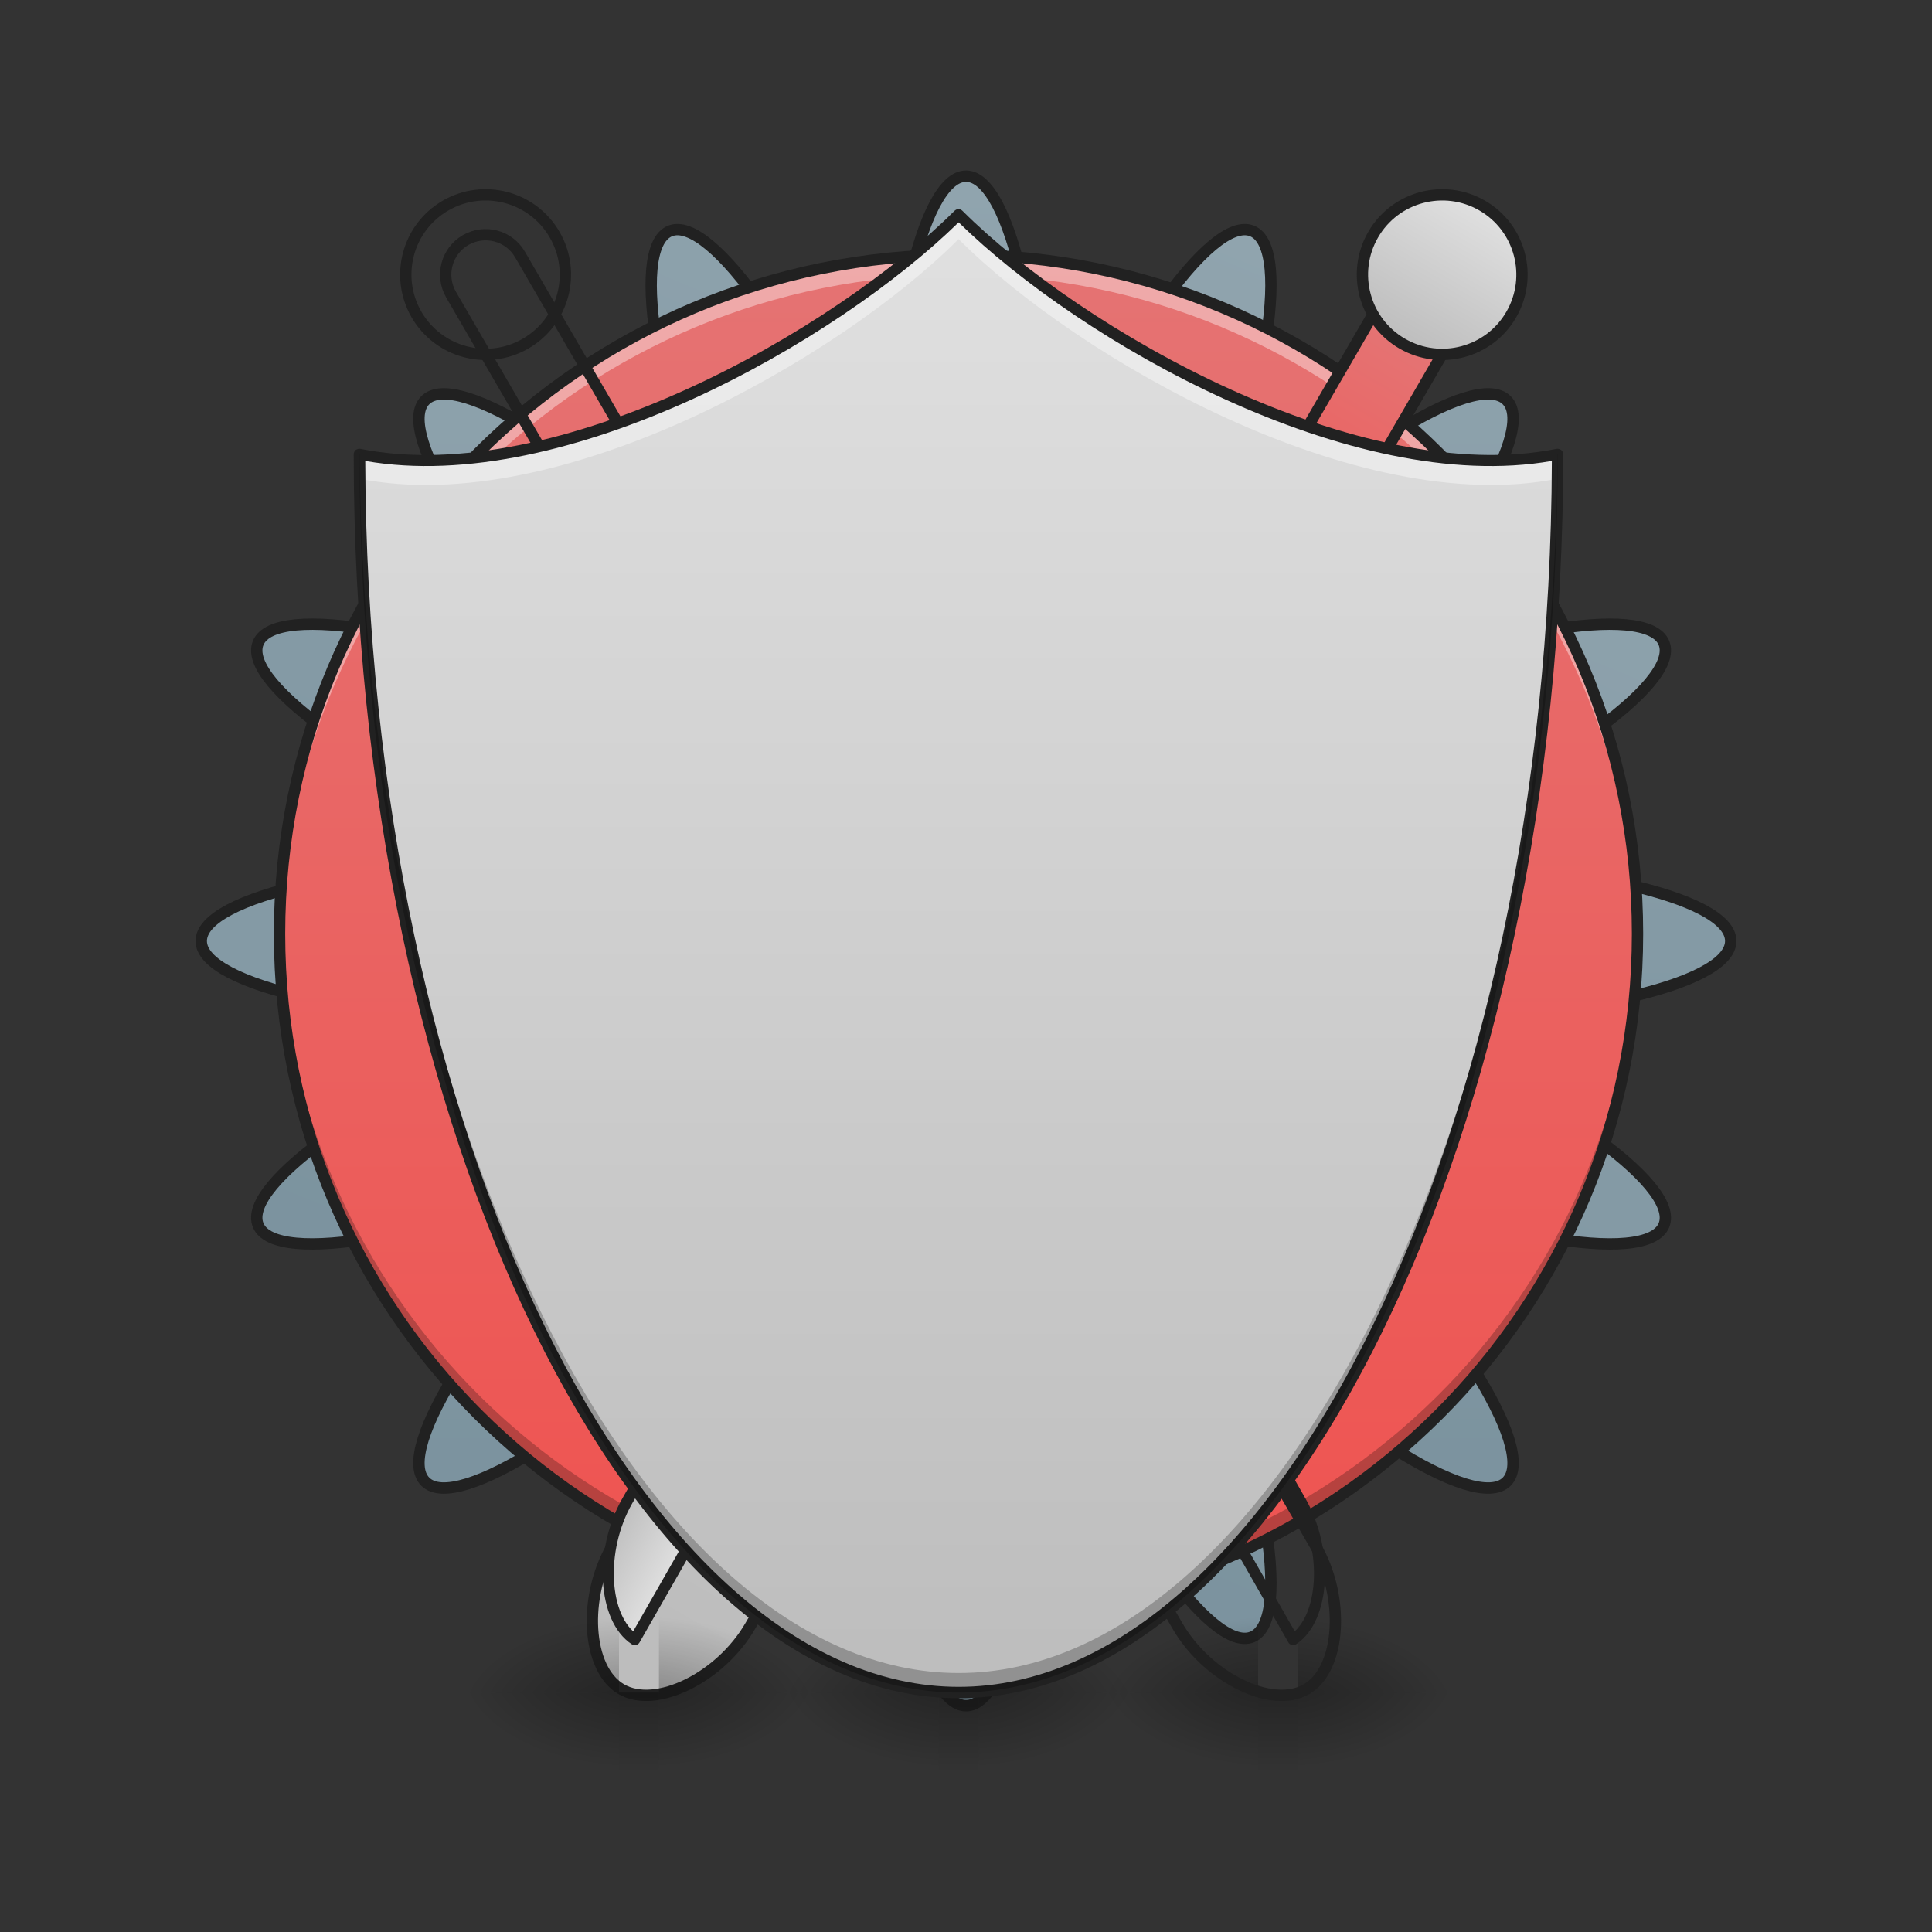 <svg height="48pt" viewBox="0 0 48 48" width="48pt" xmlns="http://www.w3.org/2000/svg" xmlns:xlink="http://www.w3.org/1999/xlink"><rect x="0" y="0" width="48" height="48" fill="#333333" stroke="none"/><linearGradient id="a"><stop offset="0" stop-color="#78909c"/><stop offset="1" stop-color="#90a4ae"/></linearGradient><linearGradient id="b" gradientTransform="matrix(.924 .383 -.383 .924 31.74 -94.734)" gradientUnits="userSpaceOnUse" x1="254" x2="254" xlink:href="#a" y1="233.5" y2="-168.667"/><linearGradient id="c" gradientUnits="userSpaceOnUse" x1="960" x2="960" xlink:href="#a" y1="1695.118" y2="175.118"/><linearGradient id="d"><stop offset="0" stop-color="#ef5350"/><stop offset="1" stop-color="#e57373"/></linearGradient><linearGradient id="e" gradientUnits="userSpaceOnUse" x1="23.815" x2="23.815" xlink:href="#d" y1="40.066" y2="6.329"/><linearGradient id="f"><stop offset="0" stop-opacity=".275"/><stop offset="1" stop-opacity="0"/></linearGradient><linearGradient id="g" gradientUnits="userSpaceOnUse" x1="17.861" x2="17.861" xlink:href="#f" y1="42.051" y2="44.035"/><linearGradient id="h"><stop offset="0" stop-opacity=".314"/><stop offset=".222" stop-opacity=".275"/><stop offset="1" stop-opacity="0"/></linearGradient><radialGradient id="i" cx="450.909" cy="189.579" gradientTransform="matrix(0 -.117 -.211 -0 63.808 95.393)" gradientUnits="userSpaceOnUse" r="21.167" xlink:href="#h"/><radialGradient id="j" cx="450.909" cy="189.579" gradientTransform="matrix(-0 .117 .211 0 -16.178 -11.291)" gradientUnits="userSpaceOnUse" r="21.167" xlink:href="#h"/><radialGradient id="k" cx="450.909" cy="189.579" gradientTransform="matrix(-0 -.117 .211 -0 -16.178 95.393)" gradientUnits="userSpaceOnUse" r="21.167" xlink:href="#h"/><radialGradient id="l" cx="450.909" cy="189.579" gradientTransform="matrix(0 .117 -.211 0 63.808 -11.291)" gradientUnits="userSpaceOnUse" r="21.167" xlink:href="#h"/><linearGradient id="m"><stop offset="0" stop-color="#bdbdbd"/><stop offset="1" stop-color="#e0e0e0"/></linearGradient><linearGradient id="n" gradientUnits="userSpaceOnUse" x1="228.268" x2="228.268" xlink:href="#m" y1="242.212" y2="-54.121"/><linearGradient id="o" gradientUnits="userSpaceOnUse" x1="780" x2="860" xlink:href="#m" y1="1295.118" y2="1295.118"/><linearGradient id="p" gradientUnits="userSpaceOnUse" x1="228.268" x2="228.268" xlink:href="#d" y1="-64.704" y2="-149.37"/><linearGradient id="q" gradientUnits="userSpaceOnUse" x1="228.268" x2="228.268" y1="-43.537" y2="-64.704"><stop offset="0" stop-color="#8d6e63"/><stop offset="1" stop-color="#a1887f"/></linearGradient><linearGradient id="r" gradientUnits="userSpaceOnUse" x1="228.268" x2="228.268" xlink:href="#m" y1="-149.37" y2="-191.704"/><linearGradient id="s" gradientUnits="userSpaceOnUse" x1="25.799" x2="25.799" xlink:href="#f" y1="42.051" y2="44.035"/><radialGradient id="t" cx="450.909" cy="189.579" gradientTransform="matrix(0 -.117 -.211 -0 71.746 95.393)" gradientUnits="userSpaceOnUse" r="21.167" xlink:href="#h"/><radialGradient id="u" cx="450.909" cy="189.579" gradientTransform="matrix(-0 .117 .211 0 -8.24 -11.291)" gradientUnits="userSpaceOnUse" r="21.167" xlink:href="#h"/><radialGradient id="v" cx="450.909" cy="189.579" gradientTransform="matrix(-0 -.117 .211 -0 -8.24 95.393)" gradientUnits="userSpaceOnUse" r="21.167" xlink:href="#h"/><radialGradient id="w" cx="450.909" cy="189.579" gradientTransform="matrix(0 .117 -.211 0 71.746 -11.291)" gradientUnits="userSpaceOnUse" r="21.167" xlink:href="#h"/><linearGradient id="x" gradientUnits="userSpaceOnUse" x1="23.815" x2="23.815" xlink:href="#m" y1="42.051" y2="5.336"/><linearGradient id="y" gradientUnits="userSpaceOnUse" x1="9.923" x2="9.923" xlink:href="#f" y1="42.051" y2="44.035"/><radialGradient id="z" cx="450.909" cy="189.579" gradientTransform="matrix(0 -.117 -.211 -0 55.87 95.393)" gradientUnits="userSpaceOnUse" r="21.167" xlink:href="#h"/><radialGradient id="A" cx="450.909" cy="189.579" gradientTransform="matrix(-0 .117 .211 0 -24.117 -11.291)" gradientUnits="userSpaceOnUse" r="21.167" xlink:href="#h"/><radialGradient id="B" cx="450.909" cy="189.579" gradientTransform="matrix(-0 -.117 .211 -0 -24.117 95.393)" gradientUnits="userSpaceOnUse" r="21.167" xlink:href="#h"/><radialGradient id="C" cx="450.909" cy="189.579" gradientTransform="matrix(0 .117 -.211 0 55.87 -11.291)" gradientUnits="userSpaceOnUse" r="21.167" xlink:href="#h"/><path d="m330.968-153.381c-10.832-4.458-35.83 31.164-56.036 79.909l-20.915 50.579-20.956-50.579c-20.206-48.745-45.162-84.367-55.995-79.909-10.832 4.5-3.333 47.37 16.873 96.116l20.956 50.579-50.579-20.956c-48.745-20.206-91.616-27.706-96.074-16.873-4.5 10.832 31.122 35.788 79.867 55.995l50.579 20.956-50.579 20.915c-48.745 20.206-84.367 45.204-79.867 56.036 4.458 10.832 47.329 3.291 96.074-16.915l50.579-20.956-20.956 50.579c-20.206 48.745-27.706 91.616-16.873 96.116 10.832 4.458 35.788-31.164 55.995-79.909l20.956-50.579 20.915 50.579c20.206 48.745 45.204 84.367 56.036 79.909 10.832-4.5 3.291-47.37-16.915-96.116l-20.956-50.579 50.579 20.956c48.745 20.206 91.616 27.747 96.116 16.915 4.458-10.832-31.164-35.83-79.909-56.036l-50.579-20.915 50.579-20.956c48.745-20.206 84.367-45.162 79.909-55.995-4.5-10.832-47.37-3.333-96.116 16.873l-50.579 20.956 20.956-50.579c20.206-48.745 27.747-91.616 16.915-96.116zm0 0" fill="url(#b)" stroke="#212121" stroke-linecap="round" stroke-linejoin="round" stroke-width="3" transform="matrix(.094 0 0 .094 0 20.158)"/><path d="m960.066 175.101c-44.405 0-79.992 160.615-79.992 359.966v206.909l-146.285-146.285c-141.089-140.931-279.816-229.269-311.151-197.934-31.336 31.336 57.002 170.063 197.934 311.151l146.285 146.285h-206.909c-199.351 0-359.966 35.587-359.966 79.992 0 44.248 160.615 79.992 359.966 79.992h206.909l-146.285 146.285c-140.931 140.931-229.269 279.658-197.934 310.994s170.063-56.845 311.151-197.934l146.285-146.285v206.909c0 199.351 35.587 359.966 79.992 359.966 44.248 0 79.992-160.615 79.992-359.966v-206.909l146.285 146.285c140.931 141.089 279.658 229.269 310.994 197.934s-56.845-170.063-197.934-310.994l-146.285-146.285h206.909c199.351 0 359.966-35.745 359.966-79.992 0-44.405-160.615-79.992-359.966-79.992h-206.909l146.285-146.285c141.089-141.089 229.269-279.816 197.934-311.151-31.336-31.336-170.063 57.002-310.994 197.934l-146.285 146.285v-206.909c0-199.351-35.745-359.966-79.992-359.966zm0 0" fill="url(#c)" stroke="#212121" stroke-linecap="round" stroke-linejoin="round" stroke-width="11.339" transform="scale(.025)"/><path d="m23.816 6.328c9.316 0 16.867 7.555 16.867 16.871 0 9.316-7.551 16.867-16.867 16.867s-16.871-7.551-16.871-16.867c0-9.316 7.555-16.871 16.871-16.871zm0 0" fill="url(#e)"/><path d="m23.32 42.051h.992v1.984h-.992zm0 0" fill="url(#g)"/><path d="m24.312 42.051h3.969v-1.984h-3.969zm0 0" fill="url(#i)"/><path d="m23.32 42.051h-3.973v1.984h3.973zm0 0" fill="url(#j)"/><path d="m23.32 42.051h-3.973v-1.984h3.973zm0 0" fill="url(#k)"/><path d="m24.312 42.051h3.969v1.984h-3.969zm0 0" fill="url(#l)"/><path d="m23.816 6.328c-9.348 0-16.871 7.523-16.871 16.871 0 .082 0 .164.004.246.129-9.23 7.602-16.621 16.867-16.621 9.262 0 16.734 7.391 16.867 16.621 0-.082 0-.164 0-.246 0-9.348-7.523-16.871-16.867-16.871zm0 0" fill="#fff" fill-opacity=".392"/><path d="m23.816 40.066c-9.348 0-16.871-7.523-16.871-16.867 0-.086 0-.168.004-.25.129 9.23 7.602 16.621 16.867 16.621 9.262 0 16.734-7.391 16.867-16.621v.25c0 9.344-7.523 16.867-16.867 16.867zm0 0" fill-opacity=".235"/><path d="m23.816 6.188c-9.422 0-17.012 7.59-17.012 17.012 0 9.418 7.59 17.008 17.012 17.008 9.418 0 17.008-7.59 17.008-17.008 0-9.422-7.59-17.012-17.008-17.012zm0 .281c9.27 0 16.727 7.457 16.727 16.73 0 9.27-7.457 16.727-16.727 16.727-9.27 0-16.73-7.457-16.73-16.727 0-9.273 7.461-16.73 16.73-16.73zm0 0" fill="#212121"/><g stroke="#212121" stroke-linecap="round" stroke-linejoin="round"><path d="m207.115-54.115-.019 285.772c-.002 15.829 10.564 31.713 21.148 31.713 10.604.035 21.205-15.851 21.186-31.715l.019-285.772zm0 0" fill="url(#n)" stroke-width="3" transform="matrix(.081 .047 -.047 .081 9.326 9.907)"/><path d="m782.796 608.069-.152 1079.948c.066 58.691 38.296 117.35 77.39 119.871l.009-1199.87zm0 0" fill="url(#o)" stroke-width="11.339" transform="matrix(.021 .012 -.012 .021 19.405 -7.55)"/><path d="m228.274-181.117c5.824.005 10.568 4.723 10.584 10.583l.008 137.584c-.005 5.824-4.759 10.589-10.583 10.584-5.86.016-10.589-4.759-10.584-10.583l-.008-137.584c-.016-5.86 4.723-10.568 10.583-10.584zm0 0" fill="url(#p)" stroke-width="3" transform="matrix(.081 .047 -.047 .081 9.326 9.907)"/><path d="m180.645-64.715 95.251-.006c2.894.013 5.276 2.39 5.284 5.32l.001 10.583c.008 2.93-2.39 5.276-5.284 5.264l-95.251.006c-2.93.008-5.313-2.369-5.3-5.263l-.001-10.583c-.008-2.93 2.369-5.313 5.299-5.32zm0 0" fill="url(#q)" stroke-width="3" transform="matrix(.081 .047 -.047 .081 9.326 9.907)"/><path d="m228.274-191.7c11.684-.011 21.157 9.481 21.168 21.166s-9.481 21.157-21.166 21.168c-11.684.011-21.157-9.481-21.168-21.166-.011-11.684 9.481-21.157 21.166-21.168zm0 0" fill="url(#r)" stroke-width="3" transform="matrix(.081 .047 -.047 .081 9.326 9.907)"/></g><path d="m31.258 42.051h.992v1.984h-.992zm0 0" fill="url(#s)"/><path d="m32.25 42.051h3.969v-1.984h-3.969zm0 0" fill="url(#t)"/><path d="m31.258 42.051h-3.969v1.984h3.969zm0 0" fill="url(#u)"/><path d="m31.258 42.051h-3.969v-1.984h3.969zm0 0" fill="url(#v)"/><path d="m32.25 42.051h3.969v1.984h-3.969zm0 0" fill="url(#w)"/><path d="m207.123-54.12-.019 285.772c-.002 15.829 10.564 31.713 21.148 31.713 10.604.035 21.205-15.851 21.186-31.715l.019-285.772zm0 0" fill="url(#n)" stroke="#212121" stroke-linecap="round" stroke-linejoin="round" stroke-width="3" transform="matrix(-.081 .047 .047 .081 38.57 9.907)"/><path d="m782.828 608.051-.152 1079.948c.066 58.691 38.296 117.35 77.253 119.95l.009-1199.87zm0 0" fill="url(#o)" stroke="#212121" stroke-linecap="round" stroke-linejoin="round" stroke-width="11.339" transform="matrix(-.021 .012 .012 .021 28.491 -7.55)"/><path d="m228.283-181.122c5.824.005 10.568 4.723 10.584 10.583l.008 137.584c-.041 5.845-4.759 10.589-10.583 10.584-5.86.016-10.625-4.738-10.584-10.583l-.008-137.584c-.016-5.86 4.723-10.568 10.583-10.584zm0 0" fill="url(#p)" stroke="#212121" stroke-linecap="round" stroke-linejoin="round" stroke-width="3" transform="matrix(-.081 .047 .047 .081 38.57 9.907)"/><path d="m180.654-64.72 95.251-.006c2.894.013 5.276 2.39 5.284 5.32l.001 10.583c.008 2.93-2.39 5.276-5.32 5.284l-95.214-.015c-2.93.008-5.313-2.369-5.3-5.263l-.001-10.583c-.008-2.93 2.369-5.313 5.299-5.32zm0 0" fill="url(#q)" stroke="#212121" stroke-linecap="round" stroke-linejoin="round" stroke-width="3" transform="matrix(-.081 .047 .047 .081 38.57 9.907)"/><path d="m228.282-191.705c11.684-.011 21.157 9.481 21.168 21.166-.025 11.705-9.481 21.157-21.166 21.168-11.684.011-21.193-9.461-21.168-21.166-.011-11.684 9.481-21.157 21.166-21.168zm0 0" fill="url(#r)" stroke="#212121" stroke-linecap="round" stroke-linejoin="round" stroke-width="3" transform="matrix(-.081 .047 .047 .081 38.57 9.907)"/><path d="m8.93 11.289c0 16.871 6.945 30.762 14.887 30.762 7.938 0 14.883-13.891 14.883-30.762-4.961.992-11.906-2.977-14.883-5.953-2.977 2.977-9.926 6.945-14.887 5.953zm0 0" fill="url(#x)"/><path d="m23.816 5.336c-2.977 2.977-9.926 6.945-14.887 5.953 0 .203.004.406.004.605 4.961.992 11.906-2.977 14.883-5.953 2.973 2.977 9.918 6.945 14.879 5.953.004-.199.004-.402.004-.605-4.961.992-11.906-2.977-14.883-5.953zm0 0" fill="#fff" fill-opacity=".392"/><path d="m23.812 5.195c-.035 0-.07.016-.098.043-1.473 1.469-3.941 3.203-6.656 4.434-2.715 1.234-5.668 1.969-8.102 1.48-.039-.008-.082.004-.117.027-.031.027-.051.066-.051.109 0 8.453 1.738 16.164 4.48 21.77 2.742 5.605 6.492 9.133 10.547 9.133 4.051 0 7.805-3.527 10.543-9.133 2.742-5.605 4.48-13.316 4.48-21.77 0-.043-.02-.082-.051-.109-.035-.023-.078-.035-.117-.027-2.434.488-5.387-.246-8.102-1.48-2.711-1.23-5.184-2.965-6.656-4.434-.027-.027-.062-.043-.102-.043zm.004.328c1.512 1.484 3.945 3.184 6.637 4.406 2.684 1.219 5.609 1.961 8.102 1.523-.023 8.348-1.75 15.961-4.449 21.48-2.715 5.559-6.402 8.977-10.289 8.977-3.891 0-7.578-3.418-10.293-8.977-2.699-5.52-4.426-13.133-4.449-21.48 2.492.438 5.418-.305 8.102-1.523 2.691-1.223 5.125-2.922 6.641-4.406zm0 0" fill="#212121"/><path d="m15.379 42.051h.992v1.984h-.992zm0 0" fill="url(#y)"/><path d="m16.371 42.051h3.969v-1.984h-3.969zm0 0" fill="url(#z)"/><path d="m15.379 42.051h-3.969v1.984h3.969zm0 0" fill="url(#A)"/><path d="m15.379 42.051h-3.969v-1.984h3.969zm0 0" fill="url(#B)"/><path d="m16.371 42.051h3.969v1.984h-3.969zm0 0" fill="url(#C)"/><path d="m8.93 11.289c0 16.871 6.945 30.762 14.887 30.762 7.938 0 14.883-13.891 14.883-30.762 0 0 0 0-.004 0-.129 16.652-7.02 30.277-14.879 30.277-7.863 0-14.754-13.625-14.883-30.277zm0 0" fill-opacity=".235"/></svg>
